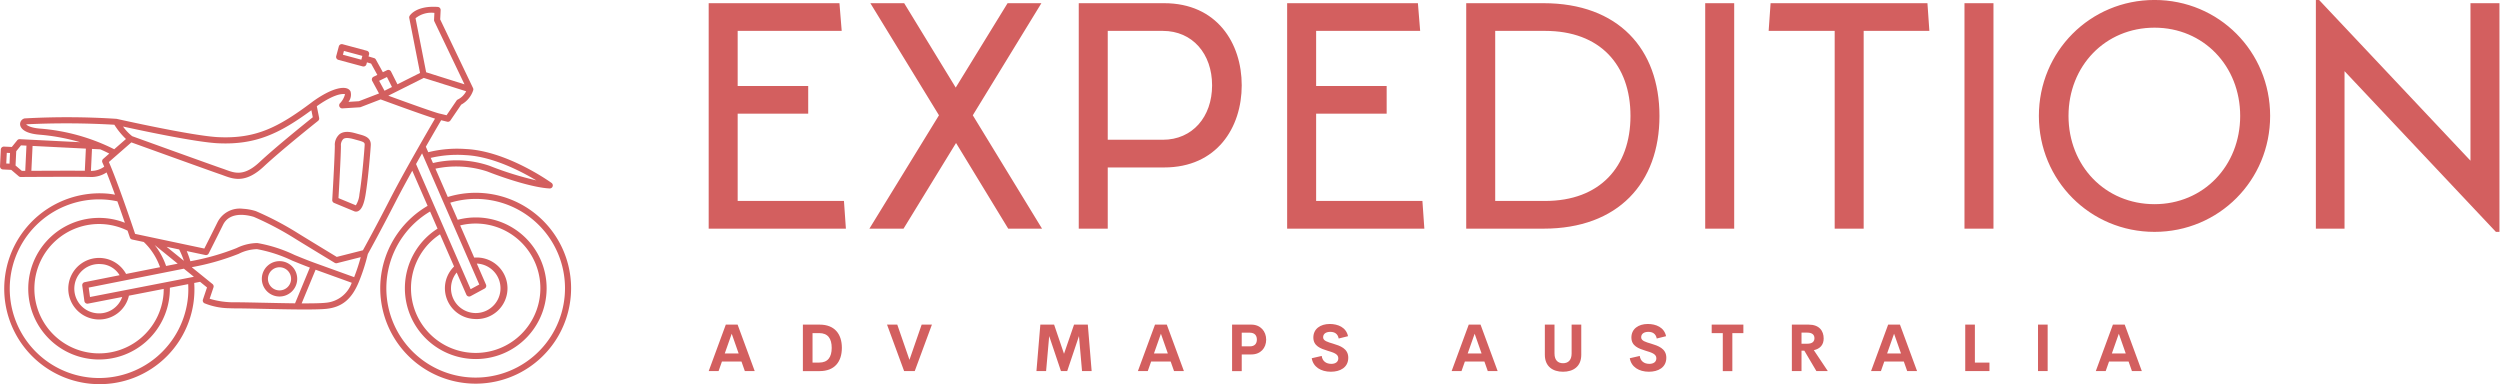<?xml version="1.0" encoding="UTF-8" standalone="no"?>
<svg
   width="429"
   height="65.903"
   viewBox="0 0 370.403 56.901"
   class="css-1j8o68f"
   version="1.1"
   id="svg5"
   sodipodi:docname="logo.svg"
   inkscape:export-filename="logo.webp"
   inkscape:export-xdpi="300"
   inkscape:export-ydpi="300"
   inkscape:version="1.3 (0e150ed6c4, 2023-07-21)"
   xmlns:inkscape="http://www.inkscape.org/namespaces/inkscape"
   xmlns:sodipodi="http://sodipodi.sourceforge.net/DTD/sodipodi-0.dtd"
   xmlns="http://www.w3.org/2000/svg"
   xmlns:svg="http://www.w3.org/2000/svg">
  <sodipodi:namedview
     id="namedview5"
     pagecolor="#ffffff"
     bordercolor="#666666"
     borderopacity="1.0"
     inkscape:showpageshadow="2"
     inkscape:pageopacity="0.0"
     inkscape:pagecheckerboard="0"
     inkscape:deskcolor="#d1d1d1"
     showgrid="false"
     inkscape:zoom="2.2191142"
     inkscape:cx="214.5"
     inkscape:cy="33.121324"
     inkscape:window-width="1728"
     inkscape:window-height="1011"
     inkscape:window-x="0"
     inkscape:window-y="0"
     inkscape:window-maximized="1"
     inkscape:current-layer="svg5" />
  <defs
     id="SvgjsDefs3014" />
  <g
     id="SvgjsG3015"
     featurekey="symbolFeature-0"
     transform="matrix(0.906,0,0,0.906,-3.204,-15.029)"
     fill="#ff8264"
     style="fill:#d35f5f;fill-opacity:1">
    <g
       id="g3"
       style="fill:#d35f5f;fill-opacity:1">
      <path
         d="M82.668,48.174a15.489,15.489,0,0,0-5.904.629l-2.02-4.63a16.319,16.319,0,0,1,8.479.457c3.069,1.202,7.579,2.651,10.192,2.777a.5.5,0,0,0,.317-.905c-.296-.213-7.313-5.224-14.008-5.544a19.549,19.549,0,0,0-6.155.522l-.393-.9c1.166-2.039,2.121-3.676,2.505-4.33l.983.24a.489.489,0,0,0,.095.014.5.5,0,0,0,.437-.218l1.76-2.584a4.156,4.156,0,0,0,1.97-2.366.501.501,0,0,0-.032-.348L75.523,19.765l.073-1.52a.5.5,0,0,0-.464-.523c-3.568-.249-4.568,1.39-4.609,1.46a.499.499,0,0,0-.06.35L72.23,28.517,68.531,30.37l-1.043-2.076a.499.499,0,0,0-.666-.225l-.676.329L65.001,26.324a.502.502,0,0,0-.296-.238l-.9-.267.085-.316a.499.499,0,0,0-.352-.612l-3.978-1.071a.488.488,0,0,0-.38.049.501.501,0,0,0-.233.303L58.519,25.763a.5.5,0,0,0,.352.613l3.978,1.071a.499.499,0,0,0,.613-.353l.083-.309.679.201,1.02,1.85-.617.301a.5.5,0,0,0-.221.688l1.111,2.047-3.287,1.268-1.703.107a1.936,1.936,0,0,0,.335-1.696c-.135-.283-.459-.611-1.264-.59-2.087.067-4.94,2.254-5.106,2.382l-0-0c-5.449,4.078-9.124,5.968-15.271,5.673-4.221-.202-16.457-2.959-16.58-2.986-.016-.004-.031.005-.048.003l.002-.012a124.175,124.175,0,0,0-15.042-.068.956.956,0,0,0-.728,1.011c.043.429.447,1.449,3.259,1.656A33.635,33.635,0,0,1,16.635,39.843l-9.869-.496-.001,0a.499.499,0,0,0-.412.185l-.883,1.089-1.277-.061a.5.5,0,0,0-.523.475l-.131,2.743a.5.5,0,0,0,.475.523l1.359.065,1.233,1.049a.5.5,0,0,0,.3.118c.009 0.0.018 0.0.027 0.0.1-.001,9.963-.069,11.462.003l.019.001a4.556,4.556,0,0,0,2.552-.751c.432,1.081.908,2.352,1.374,3.637-.417-.07-.835-.137-1.263-.174a15.607,15.607,0,0,0-2.681,31.098q.302.026.601.041A15.489,15.489,0,0,0,35.297,62.863l.96-.187,1.132.918-.667,1.982a.5.5,0,0,0,.251.607,11.194,11.194,0,0,0,4.134.813c.303.014.624.023.961.023,1.048 0,2.659.036,4.452.075,3.812.083,8.557.187,10.363.001,2.564-.263,4.154-1.567,5.318-4.358A30.992,30.992,0,0,0,63.688,58.131c.256-.459,2.003-3.606,4.531-8.534.788-1.535,1.758-3.321,2.74-5.088l2.506,5.744a15.598,15.598,0,0,0,6.522,29.018q.305.026.609.041a15.607,15.607,0,0,0,2.072-31.139ZM62.627,26.352l-3.012-.812.168-.625,3.012.811ZM30.276,64.708A10.578,10.578,0,1,1,20.233,53.233q.206.01.413.028a10.564,10.564,0,0,1,3.752,1.047c.227.67.37,1.097.376,1.116a.5.5,0,0,0,.371.332l1.903.403a10.749,10.749,0,0,1,.784.832,10.567,10.567,0,0,1,1.875,3.292l-5.552,1.103a5.082,5.082,0,0,0-.566-.826,5.034,5.034,0,1,0-4.285,8.256c.066.006.131.01.197.013a4.991,4.991,0,0,0,5.12-3.889l5.687-1.106C30.307,64.124,30.301,64.415,30.276,64.708ZM17.337,65.819a.499.499,0,0,0,.471.431.515.515,0,0,0,.119-.008l5.593-1.088a3.992,3.992,0,0,1-4.131,2.665,4.034,4.034,0,0,1,.538-8.049q.077.004.155.01a3.735,3.735,0,0,1,3.011,1.815L17.385,62.73a.5.5,0,0,0-.398.559Zm13.362-5.735A11.541,11.541,0,0,0,28.83,56.653l3.767,3.055Zm-12.444,5.074-.213-1.54,15.565-3.092,1.637,1.327Zm15.357-5.915-2.828-2.294,2.054.435A14.546,14.546,0,0,1,33.612,59.244Zm29.273-1.726-4.279,1.085c-.939-.57-5.292-3.213-6.378-3.893a50.644,50.644,0,0,0-6.859-3.598,8.554,8.554,0,0,0-2.093-.381,4.076,4.076,0,0,0-4.156,2.172c-.931,1.876-1.808,3.617-2.17,4.332L25.631,54.836c-.498-1.488-2.846-8.447-4.289-11.75l3.677-3.212c1.965.71,13.138,4.745,14.637,5.252.157.053.315.111.477.171,1.584.584,3.557,1.308,6.523-1.46,2.993-2.793,8.833-7.433,8.892-7.48a.499.499,0,0,0,.179-.49l-.381-1.91c.712-.515,2.819-1.949,4.286-1.995.052-.002.097-.001.135.001a1.728,1.728,0,0,1,.194.022,3.275,3.275,0,0,1-.837,1.502.5.5,0,0,0,.41.825l2.836-.178a.512.512,0,0,0,.149-.032l3.265-1.26c1.27.468,6.83,2.51,8.892,3.145-1.151,1.967-5.03,8.642-7.347,13.155C64.981,53.719,63.307,56.757,62.885,57.518Zm9.673-15.853L81.915,63.114l-1.415.766L71.572,43.413C71.906,42.817,72.237,42.231,72.559,41.665Zm7.243,23.114a.499.499,0,0,0,.295.273.509.509,0,0,0,.139.027.498.498,0,0,0,.262-.06l2.297-1.244a.5.5,0,0,0,.22-.64l-1.501-3.442.003-0c.052.003.105.006.157.01a4.047,4.047,0,1,1-3.453,1.453Zm-2.009-4.606a4.979,4.979,0,0,0-1.48,3.118,5.039,5.039,0,0,0,4.582,5.448c.065.006.129.01.193.013a5.034,5.034,0,1,0-0-10.035l-2.296-5.264a10.561,10.561,0,0,1,3.032-.295q.206.01.413.028a10.579,10.579,0,1,1-7.719,2.444,10.733,10.733,0,0,1,.977-.722ZM79.676,41.957c4.37.209,9.026,2.611,11.559,4.127a52.965,52.965,0,0,1-7.647-2.384,16.738,16.738,0,0,0-9.247-.448l-.367-.843A19.077,19.077,0,0,1,79.676,41.957ZM71.49,19.571a4.105,4.105,0,0,1,3.083-.874l-.055,1.146a.496.496,0,0,0,.049.24l4.929,10.298-6.269-1.974Zm1.348,9.76,6.933,2.183a3.103,3.103,0,0,1-1.377,1.352.495.495,0,0,0-.192.167L76.565,35.436,75.557,35.19l-.002.009c-.017-.004-.03-.017-.048-.019-.527-.073-5.094-1.707-8.469-2.944Zm-6.022-.148.821,1.634-1.22.611-.88-1.622ZM39.175,40.016c6.164.295,10.083-1.586,15.282-5.403l.23,1.151c-1.137.908-6.04,4.847-8.713,7.342-2.516,2.349-4.03,1.792-5.495,1.253-.17-.063-.337-.124-.502-.18-1.54-.521-13.787-4.944-14.82-5.318a7.666,7.666,0,0,1-1.501-1.58C26.908,37.993,35.628,39.846,39.175,40.016Zm-31.356-3.097a135.424,135.424,0,0,1,14.418.069,12.24,12.24,0,0,0,1.898,2.331l-1.92,1.677a32.575,32.575,0,0,0-12.056-3.372C8.334,37.491,7.844,36.983,7.819,36.919Zm9.761,3.973-.174,3.623c-2.097-.026-6.338-.006-8.74.009L8.862,40.454ZM5.092,43.352l-.531-.025.084-1.744.531.025Zm.987.302.112-2.334.779-.961.894.045-.198,4.126-.553.004Zm12.384.885-.005-0-.05-.002.172-3.595,1.354.068q.756.323,1.471.694l-.998.872a.5.5,0,0,0-.126.583c.095.209.195.439.3.686A3.651,3.651,0,0,1,18.462,44.539ZM34.29,65.055A14.607,14.607,0,1,1,20.428,49.209c.187.009.375.021.563.038a14.628,14.628,0,0,1,1.741.267c.455,1.274.879,2.497,1.225,3.504A11.578,11.578,0,1,0,18.742,75.334c.151.013.301.023.452.03A11.578,11.578,0,0,0,31.272,64.794q.05-.581.043-1.157l2.995-.583A14.596,14.596,0,0,1,34.29,65.055Zm12.252,1.04c-1.801-.039-3.42-.074-4.474-.075a13.601,13.601,0,0,1-4.246-.576l.626-1.858a.5.5,0,0,0-.159-.548l-1.759-1.426-.001-.006-.005.001-1.577-1.279c-.004-.017-.01-.034-.014-.052a40.038,40.038,0,0,0,7.644-2.182,6.906,6.906,0,0,1,2.987-.762,22.887,22.887,0,0,1,5.757,1.874c.942.386,1.913.777,2.888,1.142l-2.421,5.843C50.084,66.172,48.222,66.131,46.542,66.094Zm10.239.007c-.802.083-2.235.105-3.914.097L55.147,60.695l5.91,2.135A4.929,4.929,0,0,1,56.781,66.101Zm4.672-4.191-6.416-2.317c-1.119-.404-2.247-.866-3.337-1.313a23.244,23.244,0,0,0-6.072-1.946,7.856,7.856,0,0,0-3.409.826A39.153,39.153,0,0,1,34.67,59.307a15.552,15.552,0,0,0-.597-1.659l3.046.645a.494.494,0,0,0,.549-.263s1.129-2.226,2.347-4.683c1.143-2.305,4.157-1.562,5.052-1.282A50.345,50.345,0,0,1,51.696,55.556c1.222.766,6.57,4.01,6.57,4.01a.499.499,0,0,0,.382.057l3.88-.983A31.388,31.388,0,0,1,61.453,61.91ZM90.73,74.901a14.603,14.603,0,1,1-16.863-23.725l1.223,2.805a11.724,11.724,0,0,0-1.217.883,11.578,11.578,0,0,0,6.459,20.395c.149.013.298.023.446.03a11.578,11.578,0,1,0-2.389-22.757l-1.219-2.795a14.482,14.482,0,0,1,4.849-.605c.186.009.375.022.562.038a14.607,14.607,0,0,1,8.148,25.731Z"
         id="path1"
         style="fill:#d35f5f;fill-opacity:1" />
      <path
         d="M52.136,62.325a2.892,2.892,0,1,0-3.027,2.75A2.895,2.895,0,0,0,52.136,62.325ZM49.157,64.076a1.892,1.892,0,1,1,1.98-1.799A1.894,1.894,0,0,1,49.157,64.076Z"
         id="path2"
         style="fill:#d35f5f;fill-opacity:1" />
      <path
         d="M62.289,38.554l-.396-.109c-.735-.21-1.963-.558-2.812.074a2.305,2.305,0,0,0-.788,1.928c-.038,2.394-.42,8.77-.424,8.835a.501.501,0,0,0,.308.492L61.475,51.141a.682.682,0,0,0,.243.055.824.824,0,0,0,.431-.103c.536-.285.902-1.107,1.154-2.585.449-2.639.826-7.338.867-8.188C64.229,39.076,63.153,38.787,62.289,38.554Zm.028,9.787a4.008,4.008,0,0,1-.588,1.823l-2.84-1.177c.082-1.385.371-6.437.404-8.523a1.406,1.406,0,0,1,.385-1.142c.453-.339,1.385-.073,2.037.112l.316.086c.989.266,1.159.379,1.142.753C63.131,41.111,62.758,45.742,62.316,48.341Z"
         id="path3"
         style="fill:#d35f5f;fill-opacity:1" />
    </g>
  </g>
  <g
     id="SvgjsG3016"
     featurekey="nameFeature-0"
     transform="matrix(1.193,0,0,1.193,100.943,-13.843)"
     fill="#ff8264"
     style="fill:#d35f5f;fill-opacity:1">
    <path
       d="M20.2 36.56 l0.24 3.44 l-17.04 0 l0 -28 l16.24 0 l0.28 3.44 l-12.92 0 l0 6.84 l8.76 0 l0 3.44 l-8.76 0 l0 10.84 l13.2 0 z M44.8 40 l-4.2 0 l-6.48 -10.64 l-6.52 10.64 l-4.24 0 l8.64 -14.08 l-8.52 -13.92 l4.2 0 l6.4 10.48 l6.44 -10.48 l4.2 0 l-8.52 13.92 z M59.96 12 c6.56 0 9.64 4.96 9.64 10.2 s-3.08 10.2 -9.64 10.2 l-7 0 l0 7.6 l-3.6 0 l0 -28 l10.6 0 z M59.8 28.96 c3.68 0 6.12 -2.84 6.12 -6.76 s-2.44 -6.76 -6.12 -6.76 l-6.84 0 l0 13.52 l6.84 0 z M92.04 36.56 l0.24 3.44 l-17.04 0 l0 -28 l16.24 0 l0.28 3.44 l-12.92 0 l0 6.84 l8.76 0 l0 3.44 l-8.76 0 l0 10.84 l13.2 0 z M107.08 12 c9.28 0 14.4 5.68 14.4 14 s-5.12 14 -14.4 14 l-9.6 0 l0 -28 l9.6 0 z M107.28 36.56 c6.8 0 10.6 -4.24 10.6 -10.56 c0 -6.36 -3.8 -10.56 -10.6 -10.56 l-6.2 0 l0 21.12 l6.2 0 z M127.16 40 l0 -28 l3.6 0 l0 28 l-3.6 0 z M155 15.44 l-8.16 0 l0 24.56 l-3.6 0 l0 -24.56 l-8.2 0 l0.24 -3.44 l19.48 0 z M159.36 40 l0 -28 l3.6 0 l0 28 l-3.6 0 z M182.96 40.4 c-8 0 -14.36 -6.4 -14.36 -14.4 s6.36 -14.4 14.36 -14.4 s14.36 6.4 14.36 14.4 s-6.36 14.4 -14.36 14.4 z M182.96 36.96 c6.08 0 10.64 -4.76 10.64 -10.96 s-4.56 -10.96 -10.64 -10.96 c-6.12 0 -10.68 4.76 -10.68 10.96 s4.56 10.96 10.68 10.96 z M222.2 12 l3.6 0 l0 28.4 l-0.44 0 l-18.8 -19.96 l0 19.56 l-3.56 0 l0 -28.4 l0.4 0 l18.8 19.96 l0 -19.56 z"
       id="path4"
       style="fill:#d35f5f;fill-opacity:1" />
  </g>
  <g
     id="SvgjsG3017"
     featurekey="sloganFeature-0"
     transform="matrix(0.488,0,0,0.488,104.857,45.222)"
     fill="#ff8264"
     style="fill:#d35f5f;fill-opacity:1">
    <path
       d="M11.27 20 l-1.025 -2.91 l-5.928 0 l-1.025 2.91 l-2.998 0 l5.195 -14.111 l3.584 0 l5.195 14.111 l-2.998 0 z M5.176 14.639 l4.209 0 l-2.1 -5.986 z M28.892 20 l0 -14.111 l5.107 0 c4.502 0 6.729 2.832 6.729 7.051 c0 4.229 -2.227 7.061 -6.729 7.061 l-5.107 0 z M31.821 17.412 l2.031 0 c2.598 0 3.789 -1.621 3.789 -4.473 s-1.191 -4.473 -3.789 -4.473 l-2.031 0 l0 8.945 z M64.951 5.889 l3.115 0 l-5.215 14.111 l-3.223 0 l-5.186 -14.111 l3.106 0 l3.701 10.693 z M116.562 20 l-2.92 0 l-0.928 -10.635 l-3.574 10.635 l-1.895 0 l-3.574 -10.635 l-0.938 10.635 l-2.93 0 l1.182 -14.111 l4.18 0 l3.008 8.857 l3.047 -8.857 l4.18 0 z M141.578 20 l-1.025 -2.91 l-5.928 0 l-1.025 2.91 l-2.998 0 l5.195 -14.111 l3.584 0 l5.195 14.111 l-2.998 0 z M135.483 14.639 l4.209 0 l-2.1 -5.986 z M165.068 5.889 c2.764 0 4.482 2.051 4.482 4.561 c0 2.568 -1.719 4.492 -4.482 4.492 l-2.939 0 l0 5.059 l-2.93 0 l0 -14.111 l5.869 0 z M164.58 12.49 c1.465 0 2.148 -0.811 2.148 -2.08 c0 -1.221 -0.684 -2.07 -2.148 -2.07 l-2.451 0 l0 4.15 l2.451 0 z M189.204 20.195 c-3.027 0 -5.391 -1.455 -5.82 -4.102 l3.027 -0.693 c0.195 1.582 1.357 2.402 2.91 2.402 c1.191 0 2.139 -0.527 2.129 -1.719 c-0.01 -1.328 -1.572 -1.748 -3.291 -2.275 c-2.07 -0.645 -4.287 -1.406 -4.287 -4.004 c0 -2.627 2.148 -4.111 4.981 -4.111 c2.481 0 4.981 1.006 5.547 3.711 l-2.832 0.703 c-0.264 -1.406 -1.211 -2.022 -2.539 -2.022 c-1.182 0 -2.188 0.488 -2.188 1.65 c0 1.084 1.387 1.445 2.988 1.924 c2.129 0.645 4.648 1.465 4.648 4.277 c0 2.998 -2.51 4.258 -5.273 4.258 z M236.832 20 l-1.025 -2.91 l-5.928 0 l-1.025 2.91 l-2.998 0 l5.195 -14.111 l3.584 0 l5.195 14.111 l-2.998 0 z M230.737 14.639 l4.209 0 l-2.1 -5.986 z M259.678 20.195 c-3.096 0 -5.518 -1.582 -5.518 -5.137 l0 -9.17 l2.93 0 l0 8.77 c0 2.148 1.143 2.949 2.588 2.949 c1.455 0 2.607 -0.811 2.607 -2.949 l0 -8.77 l2.93 0 l0 9.17 c0 3.555 -2.432 5.137 -5.537 5.137 z M285.767 20.195 c-3.027 0 -5.391 -1.455 -5.82 -4.102 l3.027 -0.693 c0.195 1.582 1.357 2.402 2.91 2.402 c1.191 0 2.139 -0.527 2.129 -1.719 c-0.01 -1.328 -1.572 -1.748 -3.291 -2.275 c-2.07 -0.645 -4.287 -1.406 -4.287 -4.004 c0 -2.627 2.148 -4.111 4.981 -4.111 c2.481 0 4.981 1.006 5.547 3.711 l-2.832 0.703 c-0.264 -1.406 -1.211 -2.022 -2.539 -2.022 c-1.182 0 -2.188 0.488 -2.188 1.65 c0 1.084 1.387 1.445 2.988 1.924 c2.129 0.645 4.648 1.465 4.648 4.277 c0 2.998 -2.51 4.258 -5.273 4.258 z M314.434 5.889 l0 2.578 l-3.35 0 l0 11.533 l-2.9 0 l0 -11.533 l-3.369 0 l0 -2.578 l9.619 0 z M336.606 20 l-3.672 -6.211 l-0.85 0 l0 6.211 l-2.93 0 l0 -14.111 l5.117 0 c3.193 0 4.541 1.885 4.541 4.219 c0 1.895 -1.074 3.125 -2.988 3.535 l4.248 6.357 l-3.467 0 z M332.085 8.32 l0 3.369 l1.728 0 c1.562 0 2.197 -0.664 2.197 -1.68 c0 -1.006 -0.635 -1.69 -2.197 -1.69 l-1.728 0 z M364.17 20 l-1.025 -2.91 l-5.928 0 l-1.025 2.91 l-2.998 0 l5.195 -14.111 l3.584 0 l5.195 14.111 l-2.998 0 z M358.076 14.639 l4.209 0 l-2.1 -5.986 z M384.722 17.412 l4.424 0 l0 2.588 l-7.354 0 l0 -14.111 l2.93 0 l0 11.523 z M403.887 20 l0 -14.111 l2.93 0 l0 14.111 l-2.93 0 z M432.408 20 l-1.025 -2.91 l-5.928 0 l-1.025 2.91 l-2.998 0 l5.195 -14.111 l3.584 0 l5.195 14.111 l-2.998 0 z M426.313 14.639 l4.209 0 l-2.1 -5.986 z"
       id="path5"
       style="fill:#d35f5f;fill-opacity:1" />
  </g>
</svg>

